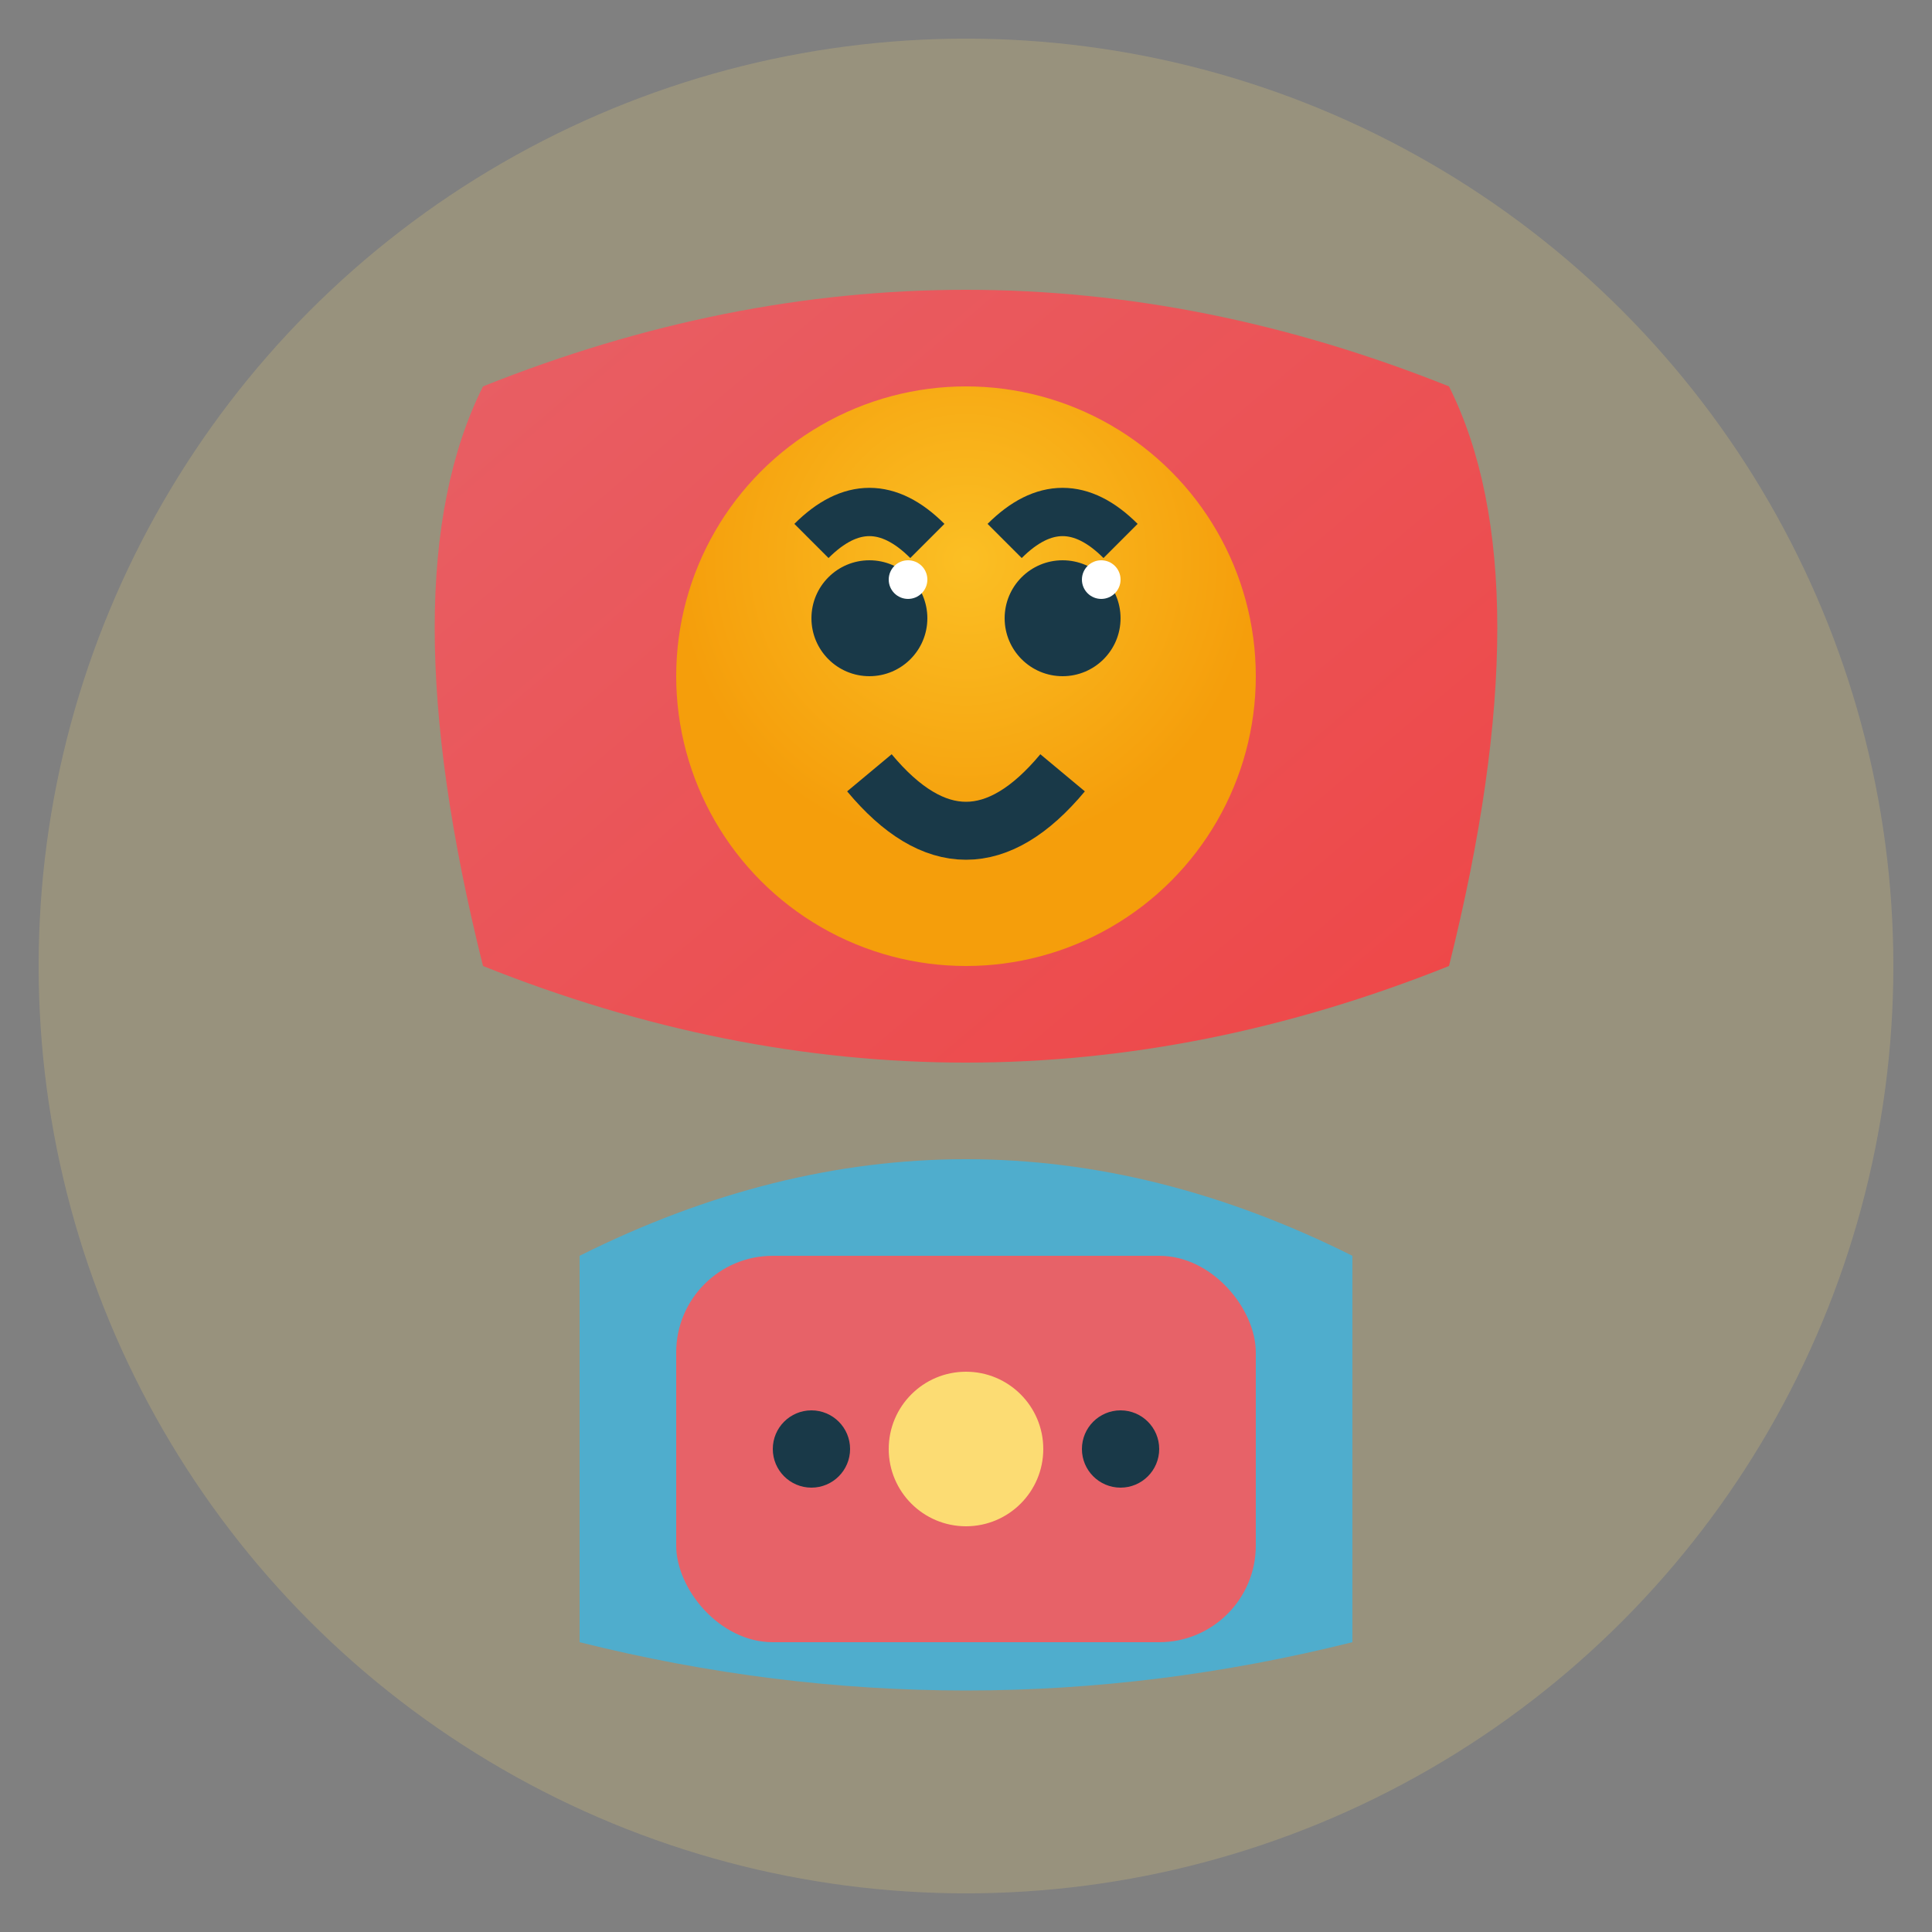 <svg width="100" height="100" viewBox="0 0 100 100" xmlns="http://www.w3.org/2000/svg">
  <rect x="0" y="0" width="100" height="100" fill="#808080" stroke="none"/>
  <defs>
    <radialGradient id="skinGradient5" cx="0.5" cy="0.3">
      <stop offset="0%" stop-color="#FBBF24"/>
      <stop offset="100%" stop-color="#F59E0B"/>
    </radialGradient>
    <linearGradient id="hairGradient5" x1="0%" y1="0%" x2="100%" y2="100%">
      <stop offset="0%" stop-color="#E76268"/>
      <stop offset="100%" stop-color="#EF4444"/>
    </linearGradient>
  </defs>
  
  <!-- Fond circulaire -->
  <circle cx="50" cy="50" r="48" fill="#FCDC73" opacity="0.2"/>
  
  <!-- Cheveux avec style unique -->
  <path d="M25 20 Q50 10 75 20 Q80 30 75 50 Q50 60 25 50 Q20 30 25 20 Z" fill="url(#hairGradient5)"/>
  
  <!-- Visage -->
  <circle cx="50" cy="35" r="15" fill="url(#skinGradient5)"/>
  
  <!-- Corps -->
  <path d="M30 65 Q50 55 70 65 L70 85 Q50 90 30 85 Z" fill="#4FADCD"/>
  
  <!-- Yeux expressifs -->
  <circle cx="45" cy="32" r="3" fill="#193948"/>
  <circle cx="55" cy="32" r="3" fill="#193948"/>
  <circle cx="47" cy="30" r="1" fill="#FFFFFF"/>
  <circle cx="57" cy="30" r="1" fill="#FFFFFF"/>
  
  <!-- Sourcils expressifs -->
  <path d="M42 28 Q45 25 48 28" stroke="#193948" stroke-width="2.5" fill="none"/>
  <path d="M52 28 Q55 25 58 28" stroke="#193948" stroke-width="2.5" fill="none"/>
  
  <!-- Sourire joyeux -->
  <path d="M45 40 Q50 46 55 40" stroke="#193948" stroke-width="3" fill="none"/>
  
  <!-- Vêtements colorés -->
  <rect x="35" y="65" width="30" height="20" rx="5" fill="#E76268"/>
  <circle cx="50" cy="75" r="4" fill="#FCDC73"/>
  <circle cx="42" cy="75" r="2" fill="#193948"/>
  <circle cx="58" cy="75" r="2" fill="#193948"/>
</svg>